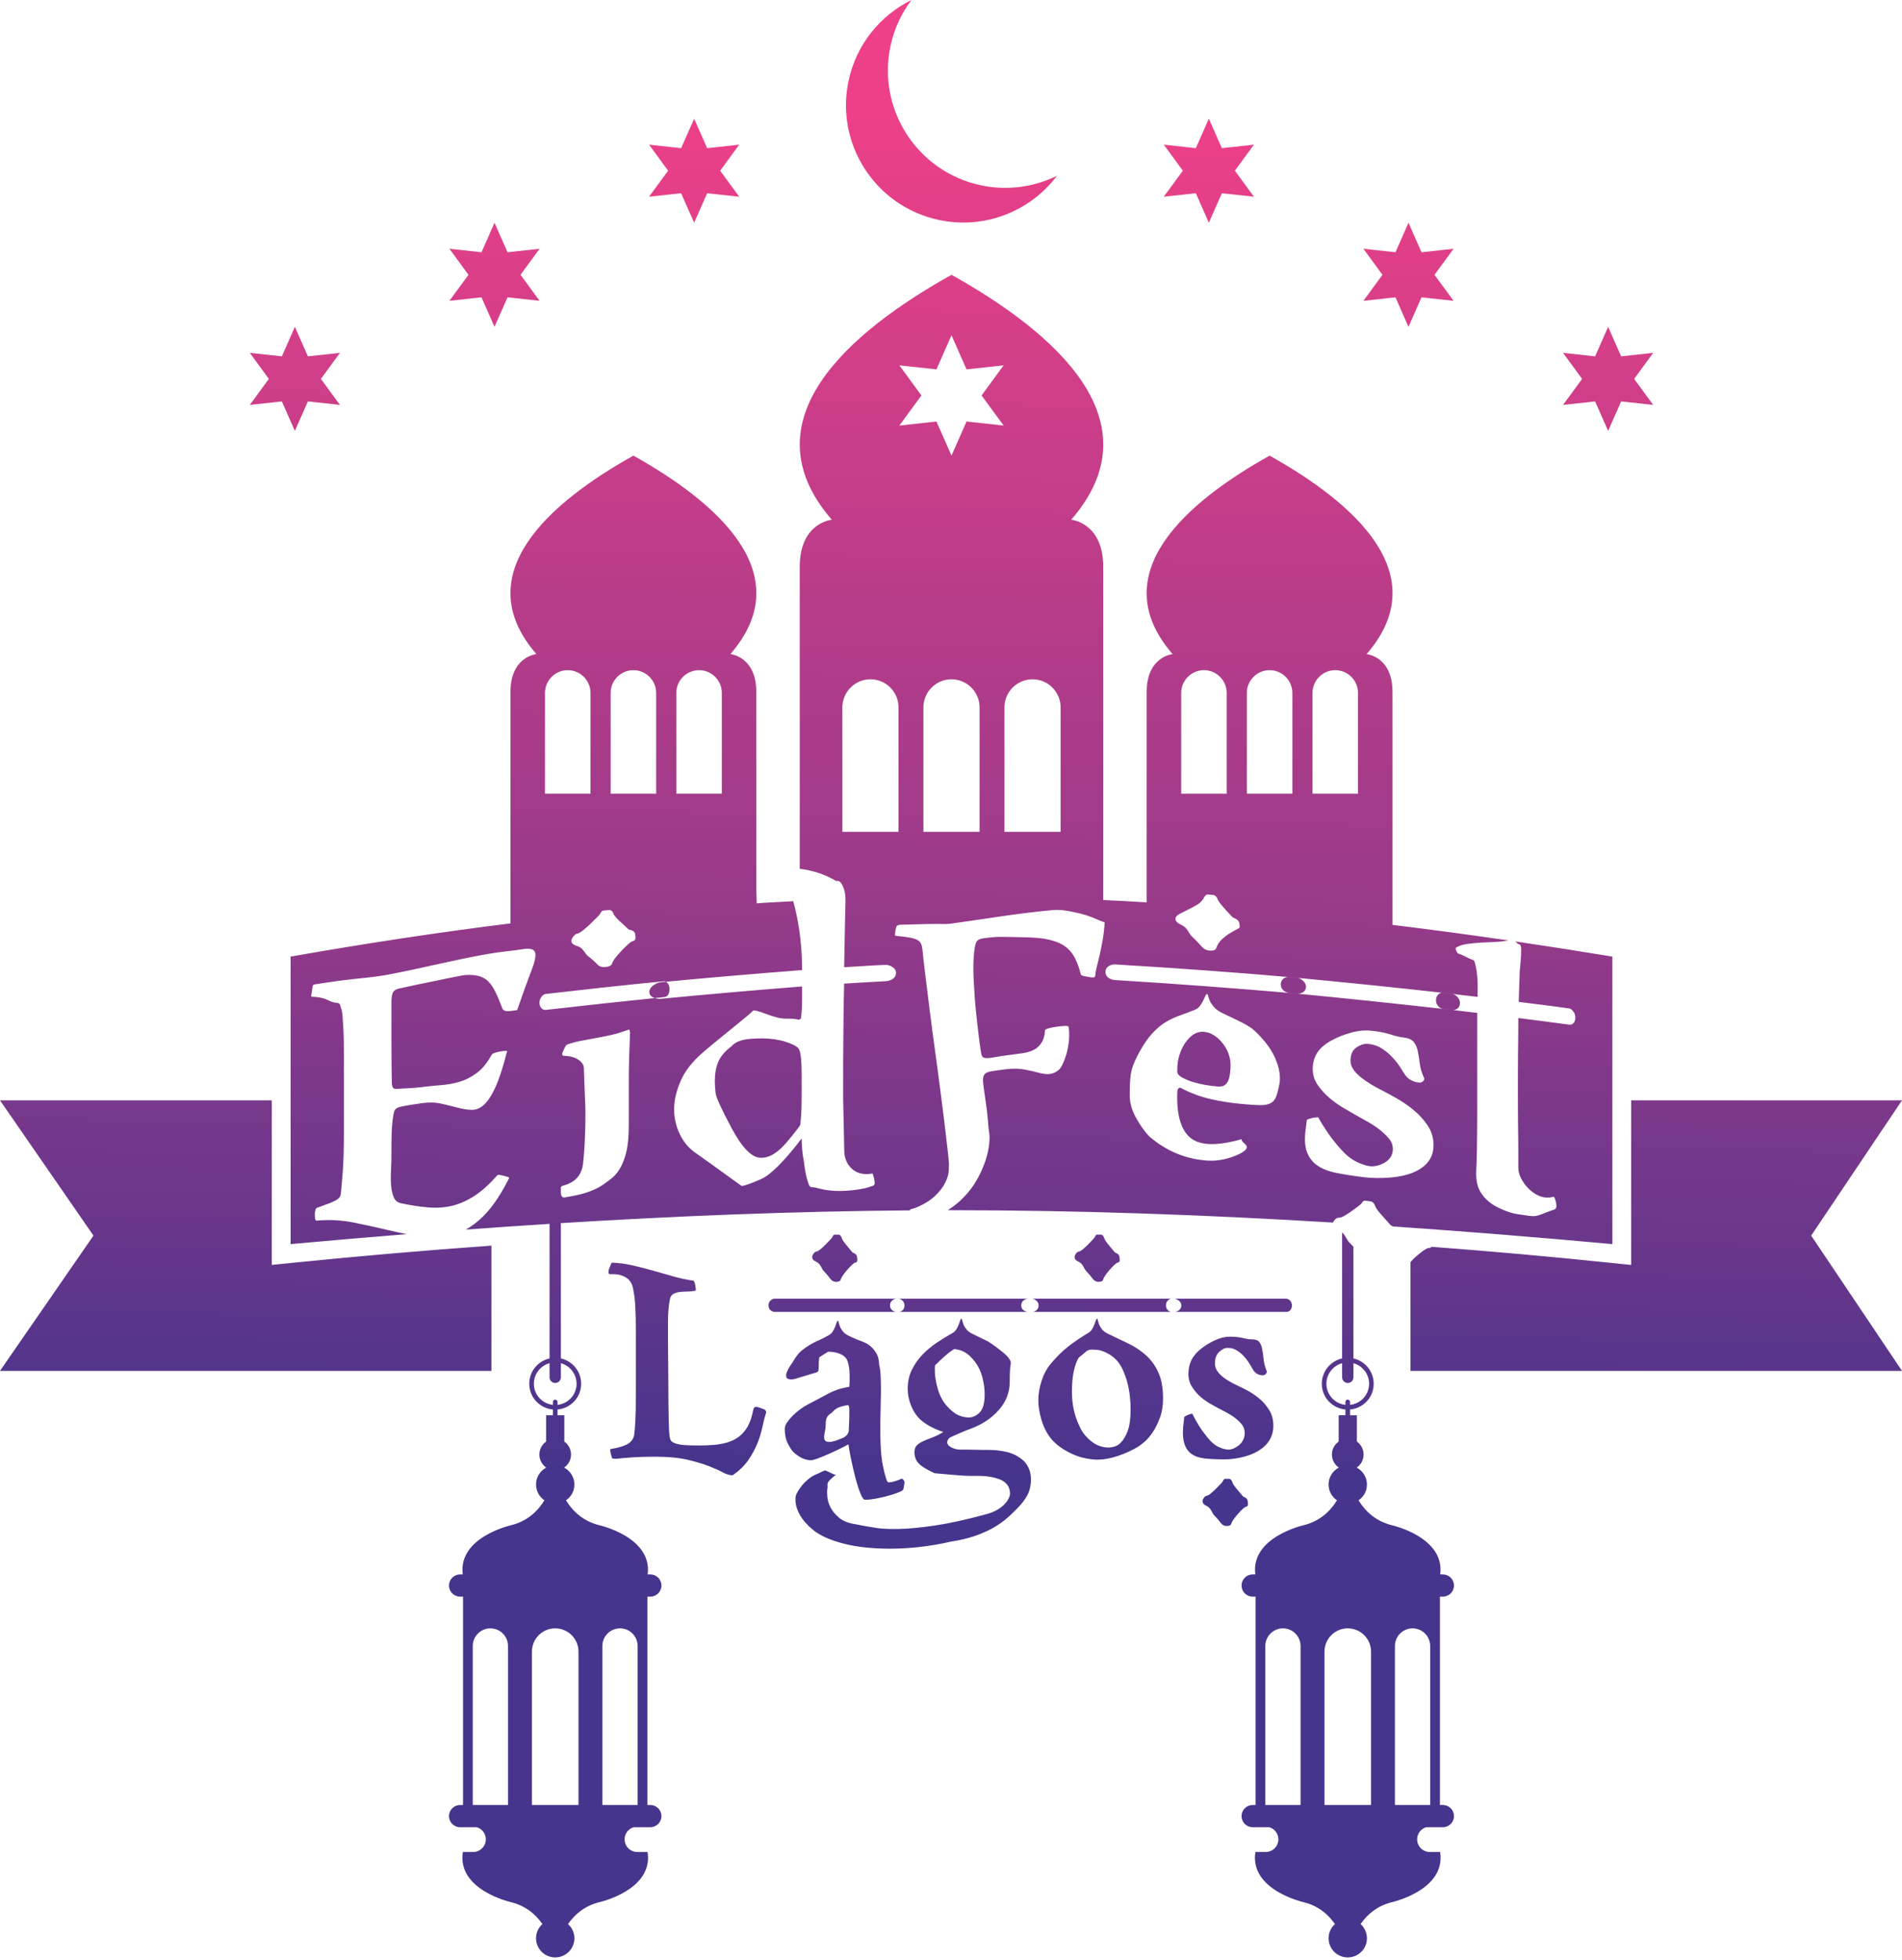 <svg width="428" height="441" viewBox="0 0 428 441" fill="none" xmlns="http://www.w3.org/2000/svg">
<path fill-rule="evenodd" clip-rule="evenodd" d="M303.281 311.175C302.579 311.175 302.009 310.604 302.009 309.901V306.729C299.976 307.287 298.478 309.152 298.478 311.358C298.478 313.828 300.358 315.843 302.756 316.106V315.444C302.756 315.156 302.992 314.924 303.279 314.924C303.562 314.924 303.801 315.156 303.801 315.444V316.106C306.198 315.843 308.085 313.828 308.085 311.358C308.085 309.154 306.586 307.29 304.555 306.73V309.901C304.555 310.604 303.985 311.175 303.281 311.175ZM131.385 240.221C131.382 240.123 131.355 239.94 131.262 239.68C131.169 239.42 130.958 239.145 130.645 238.829C130.343 238.524 129.877 238.243 129.289 237.998C128.675 237.743 127.872 237.594 126.854 237.558C126.486 237.545 126.395 237.225 126.669 236.617C126.981 235.924 127.193 235.514 127.286 235.345C127.377 235.175 127.565 235.049 127.81 234.965C128.705 234.659 129.658 234.398 130.738 234.194C131.815 233.99 132.926 233.783 134.098 233.573C135.268 233.363 136.411 233.12 137.55 232.872C138.66 232.63 139.738 232.287 140.755 231.921C140.877 231.878 141.008 231.864 141.126 231.811C141.254 231.753 141.372 231.697 141.495 231.681C141.679 231.658 141.791 231.953 141.773 232.532C141.73 233.864 141.649 235.496 141.587 237.438C141.526 239.379 141.495 241.352 141.495 243.375C141.495 246.658 141.495 249.952 141.495 253.226C141.495 255.669 141.309 257.661 140.94 259.183C140.569 260.714 140.078 261.947 139.523 262.888C138.968 263.828 138.344 264.563 137.673 265.101C137.02 265.622 136.404 266.083 135.823 266.482C135.078 266.993 134.223 267.468 133.296 267.844C132.343 268.229 131.415 268.531 130.491 268.755C129.597 268.971 128.824 269.123 128.18 269.235C127.561 269.343 127.225 269.408 127.162 269.415C126.701 269.477 126.453 269.364 126.392 269.115C126.269 268.975 126.207 268.684 126.207 268.264C126.207 267.923 126.207 267.573 126.207 267.222C126.207 266.952 126.434 266.845 126.854 266.732C128.318 266.335 129.372 265.642 130.029 264.82C130.697 263.981 131.056 263.005 131.2 261.877C131.241 261.554 131.309 260.904 131.385 259.934C131.462 258.962 131.54 257.841 131.601 256.56C131.662 255.279 131.693 253.916 131.724 252.475C131.754 251.034 131.752 249.682 131.693 248.411C131.568 245.688 131.473 242.954 131.385 240.221ZM121.398 225.634C121.398 225.104 121.556 224.654 121.861 224.272C122.171 223.884 122.509 223.676 122.817 223.642C131.693 222.636 140.565 221.629 149.448 220.788C149.755 220.76 150.034 220.978 150.28 221.298C150.526 221.618 150.649 222.02 150.649 222.49C150.649 223.652 150.248 224.271 149.448 224.353C140.57 225.262 131.692 226.221 122.817 227.236C122.509 227.271 122.167 227.158 121.861 226.875C121.551 226.588 121.398 226.175 121.398 225.634ZM136.964 204.77C137.487 204.711 137.858 205.03 138.104 205.69C138.104 205.8 138.285 206.045 138.628 206.441C138.962 206.826 139.368 207.212 139.8 207.593C140.231 207.973 140.625 208.342 140.971 208.674C141.333 209.022 141.526 209.185 141.587 209.175C142.111 209.285 142.46 209.435 142.697 209.656C142.923 209.865 143.006 210.356 143.006 211.097C143.006 211.467 142.753 211.687 142.266 211.808C142.074 211.856 141.742 212.109 141.311 212.498C140.879 212.889 140.427 213.34 139.954 213.83C139.472 214.331 139.022 214.845 138.567 215.402C138.129 215.936 137.852 216.411 137.735 216.804C137.605 217.242 137.086 217.505 136.224 217.594C135.454 217.674 134.84 217.462 134.375 216.954C133.916 216.451 133.179 215.783 132.155 214.992C132.04 214.902 131.775 214.577 131.385 214C131.005 213.437 130.523 213.043 129.875 212.859C129.014 212.614 128.58 212.238 128.58 211.717C128.58 211.437 128.7 211.113 128.981 210.756C129.284 210.372 129.593 210.104 129.998 210.036C130.242 209.995 130.639 209.776 131.169 209.345C131.686 208.926 132.248 208.463 132.772 207.953C133.295 207.443 133.785 206.967 134.221 206.532C134.678 206.076 134.937 205.794 134.991 205.69C135.246 205.195 135.484 204.915 135.731 204.889C136.131 204.846 136.533 204.819 136.964 204.77ZM168.866 233.743C166.801 233.92 165.383 234.484 164.643 235.396C163.195 236.467 162.197 237.623 161.653 238.869C161.119 240.095 160.852 241.562 160.852 243.245C160.852 244.085 160.914 245.007 161.037 245.988C161.16 246.969 162.382 249.628 164.674 253.917C166.974 258.218 169.114 260.395 171.054 260.505C172.997 260.615 174.989 259.444 177.034 257.011C179.088 254.569 180.095 253.235 180.116 252.976C180.218 251.762 180.333 250.393 180.363 248.881C180.393 247.36 180.393 245.847 180.393 244.326C180.393 242.804 180.393 241.391 180.363 240.101C180.333 238.79 180.23 237.809 180.116 237.137C180.045 236.719 179.929 236.368 179.777 236.066C179.622 235.758 179.23 235.429 178.606 235.126C176.025 233.868 172.811 233.419 168.99 233.743C168.929 233.748 168.895 233.741 168.866 233.743ZM257.143 235.426C258.074 233.91 259.033 232.722 259.948 231.842C260.852 230.971 261.769 230.272 262.691 229.758C263.586 229.261 264.54 228.812 265.558 228.467C266.573 228.123 267.65 227.702 268.856 227.216C269.312 227.033 269.688 226.764 269.997 226.364C270.304 225.965 270.535 225.555 270.736 225.153C270.935 224.754 271.104 224.411 271.229 224.102C271.35 223.801 271.476 223.653 271.599 223.662C271.721 223.672 271.817 223.831 271.877 224.112C271.939 224.402 272.047 224.779 272.246 225.214C272.447 225.651 272.77 226.105 273.202 226.615C273.632 227.126 274.338 227.606 275.267 228.047C276.217 228.496 277.202 228.962 278.195 229.438C279.205 229.923 280.197 230.434 281.124 231.01C282.076 231.604 283.222 232.69 284.545 234.284C285.872 235.883 286.826 237.549 287.411 239.29C287.996 241.032 288.167 242.611 287.874 244.035C287.582 245.454 287.319 246.459 287.042 247.039C286.765 247.619 286.329 248.035 285.747 248.301C285.19 248.554 284.421 248.681 283.436 248.661C282.48 248.641 281.216 248.558 279.705 248.421C277.026 248.178 274.525 247.798 272.246 247.259C269.995 246.727 267.746 245.878 265.558 244.706C265.373 244.747 265.216 244.845 265.095 244.986C264.97 245.134 264.924 245.478 264.91 245.998C264.771 251.054 265.808 254.424 268.023 256.129C270.215 257.817 274.126 257.872 279.705 256.229C279.151 256.29 279.314 256.69 280.199 257.461C281.07 258.221 280.351 259.08 278.072 260.014C275.76 260.962 273.511 261.315 271.321 261.116C269.566 260.956 267.93 260.645 266.452 260.155C264.972 259.665 263.708 259.122 262.63 258.512C261.551 257.901 260.662 257.313 259.948 256.77C259.215 256.213 258.685 255.788 258.376 255.449C257.515 254.506 256.578 253.201 255.632 251.514C254.698 249.847 254.215 248.151 254.215 246.458C254.215 244.766 254.261 243.516 254.339 242.715C254.415 241.905 254.528 241.143 254.739 240.442C254.958 239.712 255.253 238.964 255.632 238.189C256.022 237.393 256.503 236.471 257.143 235.426ZM248.759 218.696C248.759 218.175 248.973 217.75 249.406 217.444C249.866 217.12 250.363 216.971 250.917 217.004C264.571 217.821 278.231 218.79 291.911 220.007C292.412 220.051 292.87 220.346 293.268 220.728C293.67 221.116 293.884 221.539 293.884 222.009C293.884 222.54 293.666 222.948 293.268 223.221C292.865 223.498 292.405 223.614 291.911 223.571C278.227 222.374 264.571 221.354 250.917 220.518C250.363 220.485 249.858 220.322 249.406 219.987C248.965 219.661 248.759 219.216 248.759 218.696ZM272.925 201.356C273.417 201.392 273.788 201.756 274.064 202.456C274.064 202.567 274.227 202.832 274.588 203.288C274.935 203.723 275.329 204.189 275.761 204.669C276.192 205.149 276.587 205.576 276.932 205.941C277.265 206.295 277.486 206.492 277.548 206.492C278.041 206.692 278.412 206.912 278.627 207.162C278.842 207.412 278.966 207.903 278.966 208.644C278.966 208.745 278.719 208.915 278.257 209.144C277.794 209.374 277.246 209.677 276.654 210.046C276.045 210.427 275.477 210.872 274.897 211.417C274.338 211.942 273.927 212.594 273.665 213.37C273.527 213.775 273.048 213.946 272.154 213.88C271.415 213.826 270.811 213.488 270.335 212.909C269.857 212.327 269.106 211.562 268.116 210.606C267.998 210.493 267.712 210.117 267.346 209.495C266.974 208.866 266.489 208.398 265.835 208.104C264.979 207.718 264.51 207.283 264.51 206.771C264.51 206.341 264.789 205.994 265.373 205.681C265.928 205.384 266.603 205.034 267.346 204.669C268.112 204.293 268.832 203.909 269.534 203.479C270.218 203.059 270.628 202.513 270.952 201.926C271.215 201.449 271.506 201.25 271.692 201.266C272.092 201.299 272.494 201.324 272.925 201.356ZM276.901 239.44C276.901 238.649 276.716 237.828 276.408 236.987C276.099 236.146 275.656 235.395 275.082 234.685C274.516 233.984 273.887 233.392 273.171 232.942C272.439 232.481 271.661 232.228 270.859 232.162C270.09 232.099 269.375 232.275 268.671 232.703C267.99 233.116 267.36 233.735 266.79 234.535C266.22 235.336 265.758 236.272 265.403 237.368C265.05 238.463 264.91 239.701 264.91 241.062C264.91 241.583 265.254 242.027 265.99 242.434C266.701 242.827 267.529 243.169 268.425 243.445C269.348 243.729 270.243 243.938 271.075 244.085C271.937 244.237 272.494 244.324 272.74 244.346C273.171 244.384 273.603 244.428 274.064 244.466C274.434 244.496 274.772 244.467 275.082 244.396C275.418 244.318 275.689 244.115 275.976 243.805C276.274 243.486 276.501 242.984 276.654 242.293C276.809 241.593 276.901 240.672 276.901 239.52C276.901 239.49 276.901 239.47 276.901 239.44ZM322.581 257.682C322.581 260.565 320.974 262.64 317.802 263.899C316.383 264.461 314.659 264.82 312.655 264.97C310.652 265.12 308.741 265.098 306.922 264.88C304.581 264.599 302.514 264.272 300.665 263.899C298.847 263.532 297.363 262.931 296.227 262.087C295.115 261.26 294.331 260.109 293.915 258.632C293.499 257.155 293.614 255.218 293.977 252.766C294.045 252.301 294.025 251.994 294.161 251.915C294.335 251.813 294.654 251.734 295.055 251.614C295.456 251.494 295.98 251.424 296.628 251.385C297.305 252.625 298.024 253.76 298.754 254.828C299.473 255.882 300.364 257.025 301.436 258.262C302.644 259.658 303.838 260.69 305.073 261.316C306.303 261.94 307.355 262.291 308.217 262.397C308.741 262.461 309.296 262.427 309.881 262.287C310.466 262.148 311.047 261.906 311.577 261.606C312.125 261.296 312.562 260.883 312.902 260.365C313.239 259.853 313.427 259.253 313.427 258.563C313.427 257.651 313.118 256.829 312.471 256.089C311.824 255.349 311.082 254.648 310.19 253.977C309.327 253.327 308.365 252.726 307.385 252.186C306.423 251.656 305.569 251.177 304.888 250.784C304.306 250.448 303.498 249.976 302.422 249.352C301.342 248.725 300.297 247.987 299.278 247.139C298.264 246.295 297.361 245.32 296.565 244.195C295.79 243.099 295.394 241.873 295.394 240.552C295.394 239.18 295.736 237.97 296.381 236.927C297.03 235.878 298.104 234.949 299.556 234.145C300.939 233.378 302.424 232.797 304.025 232.352C305.628 231.906 307.17 231.771 308.618 231.921C310.251 232.091 311.64 232.358 312.81 232.732C313.982 233.108 314.936 233.34 315.676 233.423C316.816 233.55 317.618 233.864 318.05 234.364C318.481 234.864 318.821 235.535 319.005 236.357C319.19 237.176 319.344 238.119 319.467 239.21C319.59 240.291 319.929 241.452 320.516 242.684C320.516 242.964 320.382 243.18 320.114 243.364C319.858 243.54 319.59 243.621 319.282 243.584C318.02 243.432 316.978 242.912 316.262 241.954C315.931 241.51 315.561 240.877 315.09 240.14C314.607 239.385 314.017 238.643 313.334 237.909C312.631 237.153 311.851 236.49 310.96 235.916C310.095 235.36 309.077 235.004 307.939 234.885C307.075 234.795 306.185 235.05 305.258 235.666C304.335 236.28 303.901 237.278 303.901 238.659C303.901 239.34 304.117 240.011 304.549 240.641C304.98 241.272 305.563 241.867 306.244 242.413C306.949 242.978 307.697 243.488 308.525 243.985C309.331 244.469 310.16 244.925 310.96 245.327C311.792 245.745 312.867 246.335 314.166 247.069C315.486 247.816 316.783 248.686 317.988 249.672C319.217 250.677 320.31 251.838 321.225 253.186C322.128 254.52 322.581 256 322.581 257.601C322.581 257.631 322.581 257.661 322.581 257.682ZM288.213 221.489C288.213 220.969 288.39 220.537 288.767 220.237C289.159 219.927 289.6 219.8 290.093 219.847C302.298 221.001 314.51 222.219 326.741 223.631C327.241 223.689 327.667 223.982 328.005 224.372C328.344 224.762 328.529 225.193 328.529 225.674C328.529 226.215 328.344 226.624 328.005 226.905C327.666 227.185 327.235 227.291 326.741 227.236C314.506 225.851 302.299 224.565 290.093 223.401C289.6 223.355 289.161 223.169 288.767 222.811C288.391 222.469 288.213 222.02 288.213 221.489ZM65.395 279.929C74.098 279.137 82.802 278.388 91.507 277.691C90.163 277.426 88.796 277.125 87.4 276.793C84.876 276.193 82.283 275.616 79.572 275.072C76.859 274.526 74.054 274.391 71.157 274.651C70.972 274.561 70.88 274.24 70.849 273.67C70.819 273.12 70.849 272.689 70.972 272.399C70.972 272.128 71.074 271.874 71.341 271.768C72.465 271.322 73.405 271.022 74.085 270.757C74.791 270.482 75.312 270.225 75.688 270.006C76.083 269.777 76.336 269.545 76.489 269.275C76.643 269.005 76.713 268.683 76.736 268.304C76.773 267.692 76.921 266.25 77.106 263.979C77.29 261.717 77.383 258.652 77.383 254.819C77.383 248.81 77.383 242.804 77.383 236.787C77.383 234.745 77.353 233.092 77.291 231.861C77.229 230.63 77.167 229.639 77.106 228.918C77.044 228.198 76.983 227.705 76.921 227.406C76.861 227.126 76.797 226.926 76.736 226.836C76.674 226.516 76.58 226.235 76.489 226.014C76.396 225.785 76.12 225.65 75.596 225.624C75.103 225.6 74.453 225.377 73.623 224.963C72.788 224.546 71.68 224.333 70.233 224.272C70.046 224.265 70.005 224.126 70.047 223.891C70.157 223.285 70.264 222.674 70.325 222.049C70.356 221.731 70.478 221.548 70.787 221.5C71.803 221.338 72.855 221.187 73.901 221.028C75.349 220.808 77.168 220.549 79.387 220.308C81.574 220.07 84.406 219.861 87.771 219.216C95.076 217.819 102.284 215.963 109.593 214.681C113.078 214.07 115.728 213.904 117.391 213.609C119.056 213.314 120.038 213.482 120.351 214.15C120.654 214.802 120.454 216.118 119.703 218.065C118.945 220.031 117.822 223.091 116.374 227.275C114.956 227.506 114.063 227.572 113.755 227.476C113.448 227.382 113.177 227.226 113.076 226.965C112.5 225.483 111.985 224.228 111.474 223.18C110.968 222.147 110.403 221.309 109.747 220.698C109.079 220.078 108.264 219.7 107.312 219.517C106.386 219.34 105.206 219.265 103.829 219.517C101.229 219.995 99.11 220.488 97.418 220.818C95.721 221.149 94.336 221.443 93.318 221.659C92.271 221.882 91.47 222.049 90.946 222.18C90.421 222.31 90.016 222.374 89.775 222.43C88.937 222.623 88.449 223.052 88.295 223.642C88.141 224.232 88.079 224.813 88.079 225.414C88.079 228.487 88.079 231.571 88.079 234.645C88.079 237.878 88.128 240.872 88.171 243.605C88.188 244.635 88.508 245.072 89.189 245.017C90.85 244.882 92.525 244.868 94.213 244.687C95.854 244.509 97.418 244.29 98.96 244.185C100.5 244.081 101.98 243.834 103.367 243.424C104.753 243.014 106.047 242.35 107.282 241.442C108.512 240.539 109.627 239.161 110.641 237.318C110.767 237.089 111.258 236.873 112.09 236.687C112.952 236.494 113.631 236.426 114.124 236.467C113.231 239.961 112.379 242.64 111.535 244.516C110.685 246.404 109.808 247.74 108.946 248.541C108.052 249.371 107.128 249.752 106.141 249.722C105.186 249.693 104.109 249.534 102.997 249.232C101.859 248.924 100.626 248.63 99.298 248.33C97.976 248.031 96.492 247.995 94.86 248.23C93.165 248.475 91.962 248.665 91.284 248.792C90.576 248.924 90.082 249.031 89.775 249.131C89.189 249.321 88.869 249.619 88.726 250.013C88.623 250.301 88.45 251.124 88.295 252.506C88.142 253.877 88.079 256.179 88.079 259.413C88.079 260.755 88.063 262.078 87.987 263.348C87.91 264.64 87.925 265.792 88.018 266.833C88.109 267.863 88.326 268.734 88.634 269.445C88.942 270.156 89.499 270.58 90.236 270.737C92.457 271.21 94.491 271.523 96.37 271.677C98.25 271.833 100.069 271.708 101.765 271.298C103.46 270.888 105.129 270.142 106.819 269.044C108.487 267.961 110.18 266.402 111.967 264.389C112.151 264.309 112.525 264.346 113.138 264.51C113.726 264.667 114.155 264.78 114.402 264.86C114.525 264.95 114.586 265.02 114.556 265.08C114.525 265.14 114.449 265.319 114.309 265.591C112.323 269.464 110.239 272.348 108.114 274.261C107.033 275.235 105.936 276.038 104.819 276.668C111.103 276.205 117.388 275.773 123.672 275.373C123.667 275.421 123.664 275.469 123.664 275.517V305.655C121.053 306.238 119.095 308.573 119.095 311.358C119.095 314.402 121.443 316.88 124.413 317.148V318.444H122.889V324.363C121.976 325.01 121.374 326.069 121.374 327.274C121.374 328.496 121.991 329.574 122.926 330.219C121.563 330.941 120.623 332.357 120.623 334.013C120.623 335.498 121.369 336.805 122.513 337.584C120.906 340.189 118.537 342.296 115.045 343.175C115.045 343.175 103.031 345.834 104.136 354.249H103.545C102.163 354.249 101.037 355.372 101.037 356.755C101.037 358.136 102.163 359.259 103.545 359.259H104.195V406.13H103.545C102.163 406.13 101.037 407.253 101.037 408.637C101.037 410.022 102.163 411.142 103.545 411.142H107.315C108.48 411.506 109.325 412.579 109.325 413.854C109.325 415.433 108.046 416.712 106.466 416.712H104.152C102.799 425.311 115.045 428.013 115.045 428.013C118.225 428.811 120.468 430.637 122.054 432.922C121.178 433.708 120.623 434.842 120.623 436.115C120.623 438.499 122.551 440.429 124.936 440.429C127.319 440.429 129.253 438.499 129.253 436.115C129.253 434.842 128.691 433.71 127.821 432.922C129.412 430.637 131.651 428.811 134.825 428.013C134.825 428.013 147.075 425.311 145.723 416.712H143.411C141.829 416.712 140.551 415.433 140.551 413.854C140.551 412.579 141.395 411.506 142.555 411.142H146.33C147.712 411.142 148.838 410.022 148.838 408.637C148.838 407.253 147.712 406.13 146.33 406.13H145.677V359.259H146.33C147.712 359.259 148.838 358.136 148.838 356.755C148.838 355.372 147.712 354.249 146.33 354.249H145.738C146.844 345.834 134.825 343.175 134.825 343.175C131.333 342.296 128.969 340.188 127.362 337.582C128.506 336.805 129.253 335.498 129.253 334.013C129.253 332.357 128.312 330.941 126.945 330.219C127.884 329.574 128.496 328.496 128.496 327.274C128.496 326.069 127.9 325.01 126.986 324.363V318.444H125.457V317.148C128.432 316.88 130.775 314.402 130.775 311.358C130.775 308.575 128.822 306.24 126.211 305.656V275.517C126.211 275.414 126.198 275.313 126.175 275.216C152.37 273.588 178.567 272.546 204.76 272.341C204.779 272.263 204.804 272.189 204.836 272.118C205.237 271.999 205.652 271.921 206.069 271.748C207.993 270.951 209.437 270.033 210.477 269.025C211.502 268.031 212.253 267.036 212.727 266.061C213.207 265.074 213.467 264.189 213.498 263.387C213.528 262.588 213.553 261.994 213.528 261.636C213.431 260.282 213.188 258.292 212.881 255.669C212.572 253.027 212.217 250.11 211.803 246.909C211.386 243.693 210.954 240.358 210.477 236.907C209.998 233.442 209.567 230.18 209.183 227.136C208.798 224.085 208.473 221.429 208.196 219.176C207.919 216.925 207.735 215.391 207.672 214.562C207.613 213.78 207.516 213.16 207.395 212.698C207.271 212.229 206.996 211.865 206.593 211.598C206.195 211.335 205.576 211.123 204.806 210.977C204.005 210.824 202.895 210.687 201.446 210.546C201.385 210.336 201.385 210.036 201.446 209.645C201.508 209.245 201.614 208.868 201.724 208.494C201.798 208.237 202.155 208.086 202.772 208.063C202.956 208.057 203.48 208.043 204.281 208.034C205.113 208.023 206.039 207.997 207.117 207.953C208.257 207.907 209.429 207.902 210.662 207.893C211.894 207.883 212.983 207.962 213.93 207.834C221.619 206.781 229.26 205.451 236.954 204.77C238.643 204.621 240.101 204.936 241.3 205.16C242.504 205.386 243.521 205.646 244.352 205.911C245.216 206.186 245.954 206.464 246.571 206.742C247.217 207.034 247.865 207.302 248.574 207.543C248.513 208.824 248.359 210.126 248.143 211.417C247.927 212.709 247.68 213.89 247.434 214.971C247.187 216.052 246.958 216.971 246.756 217.754C246.558 218.522 246.478 219.066 246.478 219.376C246.478 219.576 246.422 219.742 246.293 219.847C246.174 219.943 245.86 219.952 245.369 219.878C244.352 219.723 243.736 219.603 243.55 219.517C243.367 219.434 243.222 219.322 243.18 219.156C242.667 217.109 241.989 215.493 241.115 214.351C240.234 213.201 239.098 212.443 237.787 211.958C236.664 211.542 235.351 211.213 233.841 211.067C232.332 210.923 230.172 210.857 227.43 210.827C226.659 210.819 225.888 210.802 225.148 210.797C224.534 210.793 223.977 210.82 223.485 210.876C223.023 210.93 222.59 210.983 222.19 211.007C221.759 211.032 221.296 211.108 220.803 211.217C220.309 211.327 219.94 211.558 219.724 211.928C219.509 212.299 219.326 213.08 219.2 214.271C219.019 215.982 218.985 218.095 219.108 220.608C219.231 223.12 219.401 225.576 219.662 227.957C219.924 230.34 220.141 232.414 220.371 234.174C220.602 235.939 220.771 236.879 220.803 237.037C220.894 237.502 221.02 237.807 221.266 237.928C221.543 238.066 221.882 238.109 222.375 238.079C222.837 238.05 223.452 237.951 224.193 237.819C224.962 237.682 225.826 237.549 226.845 237.417C227.982 237.271 229.064 237.124 230.05 236.987C231.066 236.845 231.932 236.588 232.669 236.206C233.38 235.838 233.951 235.296 234.395 234.585C234.845 233.865 235.104 232.922 235.167 231.732C235.228 231.641 235.504 231.506 235.999 231.37C236.521 231.227 237.077 231.113 237.694 231.03C238.34 230.943 238.926 230.884 239.45 230.85C239.973 230.816 240.314 230.85 240.437 230.97C240.561 231.591 240.622 232.362 240.591 233.263C240.561 234.173 240.438 235.096 240.252 236.026C240.069 236.947 239.787 237.838 239.45 238.68C239.11 239.53 238.757 240.312 238.186 240.781C237.36 241.462 236.523 241.683 235.814 241.683C235.135 241.683 234.365 241.558 233.563 241.332C232.733 241.098 231.743 240.879 230.636 240.662C229.494 240.439 228.043 240.384 226.289 240.591C224.838 240.763 223.73 240.95 222.991 241.062C222.221 241.179 221.74 241.432 221.481 241.823C221.216 242.222 221.142 242.834 221.234 243.686C221.326 244.546 221.509 245.829 221.758 247.53C222.001 249.191 222.19 250.633 222.282 251.845C222.375 253.065 222.453 254.06 222.59 254.838C222.699 255.451 222.712 256.32 222.59 257.431C222.467 258.551 222.201 259.798 221.758 261.145C221.309 262.511 220.69 263.916 219.878 265.371C219.057 266.839 218.026 268.202 216.796 269.466C215.785 270.504 214.611 271.46 213.271 272.305L214.082 272.304C242.698 272.302 271.33 273.339 299.965 275.085C300.027 274.891 300.16 274.685 300.357 274.461C300.632 274.149 300.974 273.97 301.343 273.981C301.591 273.988 301.991 273.88 302.514 273.57C303.038 273.259 303.589 272.91 304.117 272.538C304.666 272.151 305.16 271.78 305.597 271.447C306.054 271.101 306.314 270.881 306.368 270.786C306.622 270.341 306.892 270.122 307.138 270.156C307.539 270.212 307.941 270.255 308.371 270.306C308.864 270.364 309.265 270.766 309.511 271.488C309.511 271.598 309.696 271.879 310.035 272.349C310.374 272.819 310.807 273.29 311.238 273.771C311.668 274.251 312.079 274.694 312.439 275.123C312.787 275.535 312.995 275.743 313.056 275.753C313.197 275.819 313.328 275.887 313.449 275.958C329.91 277.084 346.371 278.429 362.829 279.929V279.424V278.919V278.918V278.414V277.909V277.907V277.405V276.899V276.897V276.395V275.89V275.886V275.385V274.88V274.875V274.375V273.869V273.865V273.364V272.859V272.854V272.354V271.849V271.843V271.344V270.839V270.833V270.334V269.828V269.822V269.323V268.818V268.811V268.313V267.808V267.8V267.302V266.797V266.789V266.292V265.787V265.779V265.281V264.776V264.768V264.271V263.765V263.757V263.26V262.755V262.746V262.25V261.744V261.736V261.239V260.734V260.725V260.229V259.723V259.714V259.218V258.712V258.704V258.207V257.702V257.693V257.196V256.691V256.682V256.186V255.68V255.671V255.175V254.67V254.66V254.164V253.66V253.65V253.154V252.649V252.639V252.143V251.638V251.628V251.133V250.627V250.618V250.122V249.617V249.607V249.112V248.606V248.596V248.101V247.596V247.585V247.091V246.587V246.575V246.082V245.576V245.564V245.072V244.566V244.553V244.061V243.556V243.542V243.051V242.546V242.532V242.041V241.536V241.521V241.031V240.525V240.51V240.02V239.515V239.499V239.01V238.504V238.489V237.999V237.493V237.478V236.988V236.483V236.467V235.977V235.472V235.456V234.966V234.461V234.445V233.955V233.45V233.435V232.944V232.439V232.424V231.933V231.428V231.413V230.922V230.416V230.403V229.911V229.405V229.392V228.9V228.394V228.381V227.888V227.383V227.371V226.877V226.372V226.36V225.866V225.36V225.349V224.855V224.349V224.338V223.843V223.337V223.327V222.832V222.326V222.317V221.82V221.315V221.306V220.809V220.304V220.295V219.798V219.292V219.285V218.787V218.281V218.274V217.775V217.27V217.263V216.764V216.258V216.252V215.753V215.247V215.242C355.451 214.024 348.183 212.887 341.01 211.83C341.11 211.942 341.219 212.054 341.352 212.178C341.518 212.335 341.598 212.428 341.66 212.428C341.69 212.428 341.721 212.435 341.752 212.438C342.121 212.484 342.307 212.849 342.307 213.549C342.307 213.93 342.306 214.421 342.276 215.032C342.246 215.651 342.183 216.273 342.121 216.914C342.061 217.554 341.999 218.136 341.968 218.676C341.938 219.206 341.944 219.588 341.937 219.807C341.883 221.679 341.814 223.552 341.752 225.434C345.543 225.925 349.343 226.356 353.156 226.915C353.509 226.967 353.782 227.25 354.081 227.656C354.367 228.041 354.482 228.477 354.482 228.958C354.482 229.498 354.368 229.929 354.081 230.209C353.783 230.5 353.498 230.606 353.156 230.559C349.306 230.036 345.482 229.548 341.66 229.058C341.66 229.409 341.66 229.758 341.66 230.099C341.66 232.091 341.628 234.334 341.598 236.837C341.567 239.328 341.567 241.983 341.567 244.786C341.567 247.53 341.567 250.134 341.598 252.575C341.628 255.029 341.66 257.171 341.66 259.003C341.66 260.235 341.66 261.476 341.66 262.717C341.66 263.518 341.872 264.342 342.307 265.19C342.734 266.023 343.302 266.774 343.971 267.443C344.626 268.095 345.361 268.629 346.191 269.015C346.994 269.388 347.823 269.527 348.626 269.445C349.087 269.398 349.363 269.351 349.488 269.285C349.61 269.221 349.737 269.346 349.859 269.626C349.983 269.915 350.074 270.207 350.136 270.527C350.196 270.827 350.228 271.107 350.228 271.377C350.228 271.858 350.03 272.077 349.674 272.188C348.39 272.588 347.516 272.989 346.93 273.209C346.376 273.419 345.914 273.558 345.513 273.61C345.144 273.658 344.679 273.652 344.095 273.57C343.199 273.443 342.336 273.309 341.474 273.189C340.333 273.03 339.011 272.592 337.498 271.898C335.961 271.191 334.675 270.26 333.707 269.025C333.011 268.138 332.611 267.239 332.413 266.361C332.211 265.468 332.132 264.449 332.197 263.279C332.254 262.257 332.321 260.565 332.352 258.192C332.382 255.8 332.413 253.116 332.413 250.112C332.413 246.419 332.413 242.715 332.413 239.02C332.413 235.325 332.413 231.611 332.413 227.907C329.823 227.606 327.235 227.291 324.645 226.986C324.277 226.942 323.934 226.747 323.629 226.395C323.319 226.037 323.135 225.584 323.135 225.043C323.135 224.513 323.32 224.092 323.629 223.782C323.936 223.471 324.277 223.339 324.645 223.382C327.265 223.689 329.885 224.002 332.505 224.303C332.505 223.232 332.505 222.16 332.505 221.079C332.505 220.928 332.474 220.568 332.443 220.027C332.413 219.488 332.352 218.936 332.259 218.355C332.167 217.775 332.042 217.244 331.919 216.754C331.795 216.253 331.637 216.019 331.458 215.972C330.956 215.839 330.375 215.558 329.7 215.212C329.05 214.879 328.499 214.651 328.067 214.541C327.944 214.421 327.791 214.19 327.666 213.85C327.545 213.52 327.536 213.287 327.666 213.21C328.367 212.797 329.178 212.546 330.101 212.409C330.996 212.276 332.013 212.162 333.091 212.108C334.2 212.052 335.341 211.987 336.512 211.938C337.522 211.896 338.49 211.783 339.433 211.599C330.604 210.311 321.92 209.146 313.352 208.105V155.723C313.352 147.692 307.517 147.175 307.517 147.175C323.169 129.138 304.427 112.987 285.692 102.522C266.953 112.987 248.216 129.138 263.865 147.175C263.865 147.175 258.028 147.692 258.028 155.723V203.033C254.759 202.838 251.5 202.663 248.25 202.509V127.492C248.25 117.582 241.05 116.94 241.05 116.94C260.368 94.679 237.237 74.751 214.114 61.832C190.985 74.751 167.858 94.679 187.177 116.94C187.177 116.94 179.966 117.582 179.966 127.492V195.491C182.953 195.84 185.708 196.766 188.222 198.261C188.686 198.032 189.147 198.363 189.61 199.283C190.07 200.195 190.288 201.377 190.257 202.837C190.227 204.309 190.194 205.561 190.164 206.601C190.134 207.642 190.102 209.215 190.072 211.297C190.042 213.389 190.01 215.502 189.949 217.635C193.062 217.465 196.173 217.211 199.288 217.104C199.905 217.082 200.455 217.331 200.922 217.665C201.409 218.013 201.631 218.405 201.631 218.886C201.631 219.447 201.407 219.897 200.922 220.237C200.452 220.567 199.903 220.747 199.288 220.778C196.175 220.937 193.062 221.129 189.949 221.319C189.857 224.763 189.825 228.027 189.794 231.1C189.764 234.183 189.733 236.667 189.733 238.539C189.733 241.463 189.733 244.386 189.733 247.299C189.733 247.97 189.764 248.972 189.794 250.262C189.825 251.574 189.857 252.917 189.887 254.288C189.918 255.669 189.949 257.222 189.98 258.943C190.009 260.654 190.613 262.033 191.768 263.048C192.924 264.065 194.48 264.389 196.36 264.049C196.668 264.92 196.822 265.65 196.822 266.272C196.822 266.542 196.695 266.703 196.391 266.812C196.11 266.912 195.744 267.036 195.312 267.172C194.512 267.426 193.31 267.653 191.768 267.813C190.228 267.972 188.901 268.004 187.76 267.943C186.621 267.884 185.569 267.732 184.586 267.473C183.629 267.222 182.983 267.099 182.675 267.122C182.336 267.148 182.09 266.841 181.873 266.172C181.659 265.511 181.44 264.76 181.288 263.949C181.133 263.119 181.009 262.316 180.918 261.546C180.825 260.766 180.705 260.29 180.672 260.074C180.582 259.508 180.548 258.892 180.486 258.242C180.425 257.591 180.393 256.9 180.393 256.17C176.449 261.326 173.364 264.397 171.208 265.33C169.02 266.278 167.602 266.792 166.894 266.862C161.499 262.948 158.018 260.451 156.506 259.404C154.999 258.36 153.809 256.957 152.961 255.168C152.115 253.383 151.697 251.545 151.697 249.642C151.697 249.612 151.697 249.582 151.697 249.562C151.697 247.55 152.201 245.441 153.177 243.184C154.141 240.956 155.84 238.821 158.201 236.777C159.413 235.728 161.535 233.969 164.551 231.541C167.575 229.105 169.174 227.765 169.359 227.486C169.543 227.206 170.557 227.44 172.411 228.147C174.285 228.86 175.74 229.208 176.756 229.198C177.803 229.188 178.645 229.202 179.253 229.348C179.971 229.522 180.268 229.347 180.301 228.718C180.329 228.194 180.425 227.466 180.456 226.516C180.486 225.575 180.486 224.692 180.486 223.852C180.486 223.221 180.486 222.6 180.486 221.959C169.945 222.791 159.403 223.707 148.862 224.723C148.185 224.788 147.539 224.698 146.982 224.432C146.429 224.168 146.118 223.752 146.118 223.18C146.118 222.641 146.429 222.162 146.982 221.739C147.539 221.312 148.184 221.052 148.862 220.989C159.402 219.992 169.945 219.087 180.486 218.276C180.486 213.36 179.962 208.683 178.884 204.259C178.756 203.736 178.629 203.244 178.502 202.781C176.198 202.895 173.894 203.018 171.589 203.152L170.283 203.269L170.192 200.152V155.723C170.192 147.692 164.357 147.175 164.357 147.175C180.008 129.138 161.267 112.987 142.532 102.522C123.793 112.987 105.057 129.138 120.705 147.175C120.705 147.175 114.868 147.692 114.868 155.723V207.771C98.782 209.766 82.354 212.254 65.395 215.242V215.247V215.753V216.252V216.258V216.764V217.263V217.27V217.775V218.274V218.281V218.787V219.285V219.292V219.798V220.295V220.304V220.809V221.306V221.315V221.82V222.317V222.326V222.832V223.327V223.337V223.843V224.338V224.349V224.855V225.349V225.36V225.866V226.36V226.372V226.877V227.371V227.383V227.888V228.381V228.394V228.9V229.392V229.405V229.911V230.403V230.416V230.922V231.413V231.428V231.933V232.424V232.439V232.944V233.435V233.45V233.955V234.445V234.461V234.966V235.456V235.472V235.977V236.467V236.483V236.988V237.478V237.493V237.999V238.489V238.504V239.01V239.499V239.515V240.02V240.51V240.525V241.031V241.521V241.536V242.041V242.532V242.546V243.051V243.542V243.556V244.061V244.553V244.566V245.072V245.564V245.576V246.082V246.575V246.587V247.091V247.585V247.596V248.101V248.596V248.606V249.112V249.607V249.617V250.122V250.618V250.627V251.133V251.628V251.638V252.143V252.639V252.649V253.154V253.65V253.66V254.164V254.66V254.67V255.175V255.671V255.68V256.186V256.682V256.691V257.196V257.693V257.702V258.207V258.704V258.712V259.218V259.714V259.723V260.229V260.725V260.734V261.239V261.736V261.744V262.25V262.746V262.755V263.26V263.757V263.765V264.271V264.768V264.776V265.281V265.779V265.787V266.292V266.789V266.797V267.302V267.8V267.808V268.313V268.811V268.818V269.323V269.822V269.828V270.334V270.833V270.839V271.344V271.843V271.849V272.354V272.854V272.859V273.364V273.865V273.869V274.375V274.875V274.88V275.385V275.886V275.89V276.395V276.897V276.899V277.405V277.907V277.909V278.414V278.918V278.919V279.424V279.929ZM302.009 277.285V305.655C299.397 306.238 297.439 308.573 297.439 311.358C297.439 314.402 299.787 316.88 302.756 317.148V318.444H301.233V324.363C300.319 325.01 299.718 326.069 299.718 327.274C299.718 328.496 300.335 329.574 301.269 330.219C299.907 330.941 298.967 332.357 298.967 334.013C298.967 335.498 299.713 336.805 300.857 337.584C299.25 340.189 296.881 342.296 293.39 343.175C293.39 343.175 281.375 345.834 282.481 354.249H281.889C280.506 354.249 279.381 355.372 279.381 356.755C279.381 358.136 280.506 359.259 281.889 359.259H282.539V406.13H281.889C280.506 406.13 279.381 407.253 279.381 408.637C279.381 410.022 280.506 411.142 281.889 411.142H285.659C286.823 411.506 287.669 412.579 287.669 413.854C287.669 415.433 286.39 416.712 284.809 416.712H282.496C281.144 425.311 293.39 428.013 293.39 428.013C296.568 428.811 298.812 430.637 300.398 432.922C299.522 433.708 298.967 434.842 298.967 436.115C298.967 438.499 300.895 440.429 303.279 440.429C305.663 440.429 307.597 438.499 307.597 436.115C307.597 434.842 307.037 433.71 306.165 432.922C307.756 430.637 309.995 428.811 313.169 428.013C313.169 428.013 325.42 425.311 324.067 416.712H321.755C320.173 416.712 318.895 415.433 318.895 413.854C318.895 412.579 319.739 411.506 320.899 411.142H324.673C326.056 411.142 327.182 410.022 327.182 408.637C327.182 407.253 326.056 406.13 324.673 406.13H324.022V359.259H324.673C326.056 359.259 327.182 358.136 327.182 356.755C327.182 355.372 326.056 354.249 324.673 354.249H324.082C325.188 345.834 313.169 343.175 313.169 343.175C309.677 342.296 307.313 340.188 305.706 337.582C306.85 336.805 307.597 335.498 307.597 334.013C307.597 332.357 306.656 330.941 305.289 330.219C306.228 329.574 306.84 328.496 306.84 327.274C306.84 326.069 306.245 325.01 305.33 324.363V318.444H303.801V317.148C306.777 316.88 309.119 314.402 309.119 311.358C309.119 308.575 307.166 306.24 304.555 305.656V280.516C304.244 280.179 303.893 279.813 303.501 279.417C303.38 279.295 303.131 278.917 302.761 278.255C302.553 277.885 302.301 277.558 302.009 277.285ZM303.279 366.389C300.389 366.389 298.04 368.736 298.04 371.628V406.13H308.524V371.628C308.524 368.736 306.17 366.389 303.279 366.389ZM317.866 366.389C315.675 366.389 313.895 368.168 313.895 370.358V406.13H321.829V370.358C321.829 368.168 320.058 366.389 317.866 366.389ZM288.693 366.389C286.505 366.389 284.73 368.168 284.73 370.358V406.13H292.663V370.358C292.663 368.168 290.884 366.389 288.693 366.389ZM220.883 88.98L225.844 95.749L217.495 94.843L214.114 102.522L210.726 94.843L202.384 95.749L207.338 88.98L202.384 82.207L210.726 83.114L214.114 75.438L217.495 83.114L225.844 82.207L220.883 88.98ZM202.194 187.172H189.553V159.164C189.553 155.688 192.397 152.844 195.874 152.844C199.35 152.844 202.194 155.688 202.194 159.164V187.172ZM220.43 187.172H207.79V159.164C207.79 155.688 210.633 152.844 214.109 152.844C217.586 152.844 220.43 155.688 220.43 159.164V187.172ZM238.665 187.172H226.026V159.164C226.026 155.688 228.869 152.844 232.345 152.844C235.822 152.844 238.665 155.688 238.665 159.164V187.172ZM162.426 178.599H152.188V155.907C152.188 153.091 154.491 150.789 157.307 150.789H157.308C160.123 150.789 162.426 153.091 162.426 155.907V178.599ZM147.652 178.599H137.413V155.907C137.413 153.091 139.717 150.789 142.532 150.789H142.533C145.349 150.789 147.652 153.091 147.652 155.907V178.599ZM132.877 178.599H122.639V155.907C122.639 153.091 124.942 150.789 127.757 150.789H127.758C130.574 150.789 132.877 153.091 132.877 155.907V178.599ZM305.587 178.599H295.348V155.907C295.348 153.091 297.651 150.789 300.467 150.789H300.468C303.283 150.789 305.587 153.091 305.587 155.907V178.599ZM290.812 178.599H280.574V155.907C280.574 153.091 282.877 150.789 285.692 150.789H285.693C288.509 150.789 290.812 153.091 290.812 155.907V178.599ZM276.037 178.599H265.799V155.907C265.799 153.091 268.102 150.789 270.917 150.789H270.918C273.734 150.789 276.037 153.091 276.037 155.907V178.599ZM110.578 308.453H0L21.032 278.019L0 247.585H61.161V279.929V284.614L65.823 284.141C80.729 282.629 95.649 281.342 110.578 280.277V308.453ZM367.063 247.585H428L407.564 278.019L428 308.453H317.387V284.039C317.531 283.829 317.725 283.607 317.955 283.369C318.356 282.956 318.799 282.575 319.252 282.21C319.69 281.856 320.106 281.523 320.517 281.256C320.94 280.982 321.234 280.819 321.41 280.818C321.787 280.813 322.011 280.731 322.093 280.535C335.534 281.544 348.968 282.743 362.391 284.141L367.063 284.626V279.929V247.585ZM66.356 73.54L69.282 80.183L76.495 79.398L72.211 85.254L76.495 91.11L69.282 90.322L66.356 96.965L63.426 90.322L56.213 91.11L60.5 85.254L56.213 79.398L63.426 80.183L66.356 73.54ZM111.276 50.12L114.208 56.758L121.42 55.976L117.13 61.832L121.42 67.685L114.208 66.903L111.276 73.54L108.352 66.903L101.136 67.685L105.421 61.832L101.136 55.976L108.352 56.758L111.276 50.12ZM156.201 26.7L159.127 33.339L166.34 32.552L162.056 38.408L166.34 44.263L159.127 43.48L156.201 50.12L153.269 43.48L146.056 44.263L150.345 38.408L146.056 32.552L153.269 33.339L156.201 26.7ZM361.872 73.54L358.943 80.183L351.727 79.398L356.016 85.254L351.727 91.11L358.943 90.322L361.872 96.965L364.798 90.322L372.013 91.11L367.727 85.254L372.013 79.398L364.798 80.183L361.872 73.54ZM316.946 50.12L314.022 56.758L306.808 55.976L311.091 61.832L306.808 67.685L314.022 66.903L316.946 73.54L319.878 66.903L327.091 67.685L322.801 61.832L327.091 55.976L319.878 56.758L316.946 50.12ZM272.023 26.7L269.096 33.339L261.884 32.552L266.17 38.408L261.884 44.263L269.096 43.48L272.023 50.12L274.952 43.48L282.168 44.263L277.881 38.408L282.168 32.552L274.952 33.339L272.023 26.7ZM220.606 41.668C206.358 38.582 197.311 24.526 200.398 10.279C201.233 6.425 202.876 2.958 205.102 0C198.139 3.438 192.744 9.9 190.97 18.083C187.88 32.33 196.929 46.385 211.177 49.471C221.571 51.723 231.853 47.515 237.859 39.544C232.696 42.091 226.672 42.982 220.606 41.668ZM124.938 311.175C124.234 311.175 123.664 310.604 123.664 309.901V306.729C121.632 307.287 120.134 309.152 120.134 311.358C120.134 313.828 122.014 315.843 124.413 316.106V315.444C124.413 315.156 124.648 314.924 124.936 314.924C125.218 314.924 125.457 315.156 125.457 315.444V316.106C127.854 315.843 129.742 313.828 129.742 311.358C129.742 309.154 128.242 307.29 126.211 306.73V309.901C126.211 310.604 125.64 311.175 124.938 311.175ZM124.936 366.389C122.045 366.389 119.696 368.736 119.696 371.628V406.13H130.18V371.628C130.18 368.736 127.825 366.389 124.936 366.389ZM139.522 366.389C137.331 366.389 135.551 368.168 135.551 370.358V406.13H143.485V370.358C143.485 368.168 141.714 366.389 139.522 366.389ZM110.349 366.389C108.161 366.389 106.386 368.168 106.386 370.358V406.13H114.319V370.358C114.319 368.168 112.54 366.389 110.349 366.389ZM170.22 316.554C170.353 316.554 170.641 316.631 171.083 316.785C171.526 316.94 171.857 317.062 172.079 317.151C172.166 317.238 172.255 317.36 172.344 317.515C172.432 317.67 172.432 317.835 172.344 318.013C172.079 318.809 171.824 319.804 171.581 320.998C171.337 322.193 170.962 323.432 170.453 324.714C169.944 325.996 169.248 327.279 168.363 328.562C167.478 329.845 166.306 330.972 164.846 331.946C164.183 331.946 163.442 331.725 162.623 331.283C161.806 330.84 160.743 330.365 159.439 329.856C158.134 329.347 156.519 328.872 154.596 328.429C152.671 327.987 150.261 327.766 147.363 327.766C145.384 327.766 143.625 327.822 142.077 327.932C140.541 328.042 139.434 328.142 138.771 328.23C138.195 328.23 137.864 328.208 137.776 328.164C137.687 327.944 137.576 327.589 137.443 327.103C137.311 326.616 137.289 326.262 137.378 326.04C138.881 325.82 140.087 325.488 140.993 325.046C141.9 324.603 142.464 323.918 142.686 322.989C142.73 322.68 142.775 322.303 142.818 321.861C142.862 321.418 142.906 320.832 142.951 320.102C142.995 319.373 143.028 318.466 143.051 317.382C143.073 316.298 143.084 314.961 143.084 313.369V300.098C143.084 298.682 143.073 297.478 143.051 296.483C143.028 295.488 142.995 294.613 142.951 293.861C142.906 293.109 142.852 292.468 142.785 291.938C142.719 291.406 142.642 290.898 142.553 290.411C142.508 290.102 142.42 289.725 142.288 289.283C142.155 288.841 141.911 288.421 141.558 288.023C141.204 287.624 140.684 287.292 139.998 287.027C139.312 286.762 138.394 286.651 137.244 286.695C136.935 286.695 136.846 286.364 136.979 285.7L137.51 284.374C137.555 284.196 137.643 284.108 137.776 284.108C139.191 284.152 140.695 284.351 142.276 284.705C143.869 285.059 145.461 285.468 147.065 285.932C148.657 286.397 150.227 286.84 151.742 287.26C153.268 287.68 154.694 287.978 156.022 288.156C156.198 288.243 156.342 288.587 156.453 289.184C156.563 289.781 156.596 290.19 156.553 290.411C155.844 290.544 155.16 290.61 154.495 290.61C153.832 290.61 153.235 290.655 152.704 290.743C152.174 290.831 151.731 290.997 151.377 291.24C151.023 291.484 150.802 291.915 150.714 292.535C150.625 292.977 150.559 293.386 150.514 293.762C150.47 294.137 150.426 294.624 150.381 295.221C150.338 295.818 150.315 296.603 150.315 297.577V301.425L150.381 309.719C150.381 312.152 150.393 314.154 150.416 315.723C150.437 317.294 150.46 318.554 150.481 319.505C150.503 320.457 150.526 321.175 150.548 321.661C150.57 322.148 150.603 322.546 150.647 322.856C150.692 323.476 150.802 323.907 150.979 324.15C151.156 324.393 151.488 324.603 151.975 324.78C152.505 324.958 153.158 325.078 153.931 325.145C154.706 325.212 155.823 325.244 157.282 325.244C158.432 325.244 159.539 325.2 160.6 325.112C161.661 325.024 162.656 324.846 163.585 324.581C164.515 324.316 165.355 323.918 166.107 323.387C166.859 322.856 167.5 322.17 168.031 321.33C168.341 320.844 168.617 320.268 168.861 319.605C169.103 318.942 169.336 318.079 169.557 317.017C169.646 316.708 169.845 316.554 170.154 316.554H170.22ZM178.713 305.937C179.244 305.052 179.808 304.367 180.405 303.88C181.003 303.393 181.622 302.963 182.263 302.586C182.904 302.211 183.579 301.867 184.287 301.558C184.994 301.248 185.768 300.85 186.609 300.363C186.918 300.187 187.184 299.921 187.405 299.567C187.626 299.214 187.803 298.86 187.935 298.506C188.069 298.152 188.179 297.842 188.267 297.577C188.356 297.312 188.445 297.179 188.532 297.179C188.621 297.179 188.688 297.301 188.731 297.544C188.776 297.787 188.864 298.085 188.998 298.439C189.129 298.793 189.351 299.169 189.661 299.567C189.97 299.965 190.457 300.319 191.12 300.629C192.138 301.115 193.111 301.525 194.04 301.857C194.969 302.188 195.742 302.686 196.362 303.349C196.981 304.057 197.379 304.709 197.557 305.307C197.733 305.904 197.822 306.489 197.822 307.065C198.22 308.126 198.33 311.577 198.154 317.416C197.976 323.254 198.154 327.401 198.685 329.856C199.215 332.311 199.613 333.538 199.879 333.538C200.365 333.538 200.918 333.439 201.537 333.24C202.156 333.041 202.577 332.875 202.798 332.742C202.931 332.654 203.097 332.731 203.296 332.974C203.495 333.218 203.572 333.45 203.528 333.671L203.329 334.866C203.329 335.131 203.152 335.353 202.798 335.529C202.533 335.662 202.09 335.838 201.472 336.06C200.852 336.281 200.155 336.491 199.381 336.69C198.608 336.889 197.8 337.065 196.96 337.221C196.119 337.376 195.344 337.453 194.637 337.453C194.327 337.453 193.974 336.945 193.576 335.927C193.178 334.91 192.801 333.716 192.447 332.344C192.094 330.972 191.773 329.59 191.485 328.197C191.198 326.804 191.01 325.731 190.921 324.979C190.213 325.378 189.417 325.787 188.532 326.207C187.649 326.628 186.797 327.014 185.979 327.368C185.16 327.722 184.441 328.009 183.822 328.23C183.203 328.452 182.783 328.562 182.561 328.562C181.191 328.562 179.841 327.943 178.514 326.705C178.16 326.351 177.751 325.72 177.287 324.813C176.823 323.907 176.59 322.79 176.59 321.463C176.59 321.02 176.767 320.545 177.121 320.036C177.474 319.528 177.905 319.019 178.415 318.51C178.924 318.002 179.465 317.537 180.04 317.116C180.615 316.697 181.146 316.354 181.633 316.088C183.181 315.292 184.707 314.484 186.211 313.667C187.715 312.849 189.351 312.306 191.12 312.041C191.12 311.688 191.132 311.433 191.154 311.278C191.176 311.124 191.187 310.979 191.187 310.847V309.653C191.187 308.547 191.087 307.606 190.888 306.833C190.689 306.058 190.435 305.561 190.125 305.34C189.86 305.03 189.384 304.754 188.698 304.51C188.014 304.267 187.228 304.145 186.343 304.145C186.033 304.323 185.713 304.522 185.382 304.743C185.05 304.964 184.707 305.185 184.352 305.406C184.309 305.716 184.275 306.07 184.254 306.468C184.231 306.866 184.221 307.375 184.221 307.993C184.221 308.436 184.066 308.702 183.755 308.79L179.575 310.051C179.222 310.183 178.912 310.271 178.647 310.316C178.381 310.36 178.205 310.382 178.116 310.382C177.453 310.382 177.065 310.217 176.955 309.885C176.845 309.553 176.889 309.144 177.088 308.657C177.287 308.171 177.563 307.674 177.917 307.164C178.271 306.656 178.536 306.246 178.713 305.937ZM172.941 293.729C172.941 293.287 173.084 292.921 173.372 292.634C173.66 292.346 174.002 292.203 174.4 292.203H202.201C202.555 292.247 202.865 292.413 203.13 292.7C203.395 292.987 203.528 293.331 203.528 293.729C203.528 294.171 203.395 294.525 203.13 294.79C202.865 295.055 202.555 295.188 202.201 295.188H174.4C174.002 295.188 173.66 295.055 173.372 294.79C173.084 294.525 172.941 294.171 172.941 293.729ZM188.666 277.804C189.019 277.804 189.285 278.092 189.462 278.668C189.462 278.756 189.584 278.977 189.827 279.33C190.07 279.684 190.347 280.038 190.656 280.393C190.965 280.746 191.242 281.078 191.485 281.388C191.729 281.697 191.873 281.852 191.917 281.852C192.271 281.985 192.525 282.15 192.679 282.349C192.834 282.548 192.912 282.958 192.912 283.578C192.912 283.887 192.735 284.063 192.381 284.108C192.249 284.152 192.028 284.318 191.718 284.606C191.408 284.894 191.087 285.225 190.756 285.601C190.424 285.977 190.103 286.374 189.794 286.796C189.484 287.215 189.285 287.58 189.197 287.89C189.108 288.243 188.754 288.421 188.134 288.421C187.604 288.421 187.173 288.189 186.841 287.724C186.509 287.26 185.989 286.651 185.282 285.899C185.193 285.81 185.017 285.512 184.751 285.004C184.486 284.495 184.132 284.131 183.689 283.909C183.07 283.644 182.76 283.29 182.76 282.848C182.76 282.625 182.86 282.372 183.059 282.084C183.258 281.797 183.49 281.63 183.755 281.587C183.933 281.587 184.209 281.431 184.585 281.122C184.961 280.813 185.337 280.47 185.713 280.094C186.089 279.717 186.432 279.363 186.741 279.033C187.052 278.701 187.228 278.49 187.272 278.402C187.449 278.004 187.626 277.804 187.803 277.804H188.666ZM186.675 324.448C186.94 324.448 187.338 324.371 187.869 324.216C188.4 324.061 189.064 323.807 189.86 323.453C190.48 323.099 190.855 322.635 190.988 322.06C190.988 321.839 191 321.518 191.021 321.098C191.043 320.678 191.065 320.224 191.087 319.738C191.11 319.251 191.12 318.786 191.12 318.345V317.283C191.12 316.531 191.01 316.155 190.789 316.155C189.993 316.287 189.384 316.432 188.965 316.586C188.544 316.741 188.223 316.907 188.002 317.084C187.781 317.261 187.593 317.437 187.438 317.615C187.283 317.791 187.029 317.99 186.675 318.212C186.41 318.433 186.199 318.698 186.045 319.008C185.89 319.317 185.813 319.782 185.813 320.401C185.813 320.932 185.757 321.452 185.647 321.961C185.537 322.469 185.469 322.9 185.448 323.254C185.425 323.608 185.492 323.895 185.647 324.117C185.802 324.338 186.122 324.448 186.609 324.448H186.675ZM188.134 331.813C187.647 332.167 187.161 332.587 186.675 333.074C186.32 333.428 186.166 333.782 186.21 334.135C186.254 334.489 186.232 334.843 186.144 335.197C186.1 335.507 186.111 336.049 186.177 336.823C186.243 337.597 186.486 338.393 186.907 339.212C187.327 340.029 187.98 340.804 188.864 341.533C189.749 342.263 190.965 342.739 192.513 342.96L194.172 343.291C194.879 343.425 195.875 343.591 197.158 343.79C198.44 343.989 200.166 344.066 202.333 344.022C204.5 343.977 207.165 343.723 210.329 343.259C213.491 342.795 217.284 341.964 221.707 340.77C222.768 340.505 223.653 340.162 224.361 339.742C225.068 339.322 225.633 338.891 226.053 338.449C226.473 338.006 226.782 337.575 226.981 337.154C227.18 336.734 227.281 336.369 227.281 336.06C227.281 335.618 227.192 335.164 227.016 334.7C226.838 334.236 226.462 333.782 225.887 333.339C225.267 332.941 224.449 332.632 223.433 332.41C222.415 332.189 221.309 332.079 220.115 332.079H218.324C217.792 332.079 217.184 332.056 216.499 332.012C215.813 331.968 214.984 331.902 214.01 331.813C213.038 331.725 211.799 331.614 210.294 331.482C208.481 330.642 207.276 329.89 206.678 329.225C206.081 328.562 205.784 327.744 205.784 326.771C205.784 326.063 205.971 325.532 206.348 325.178C206.723 324.825 207.21 324.515 207.807 324.249C208.404 323.984 209.09 323.708 209.864 323.42C210.638 323.132 211.446 322.724 212.285 322.193C211.533 321.971 210.704 321.64 209.798 321.197C208.891 320.755 208.039 320.202 207.243 319.539C206.314 318.699 205.584 317.636 205.053 316.354C204.522 315.071 204.257 313.789 204.257 312.505C204.257 310.913 204.567 309.487 205.186 308.226C205.805 306.965 206.59 305.838 207.542 304.843C208.493 303.847 209.576 302.94 210.793 302.122C212.009 301.303 213.214 300.563 214.409 299.9C214.718 299.722 214.984 299.457 215.205 299.104C215.426 298.75 215.603 298.395 215.736 298.041C215.868 297.687 215.979 297.378 216.067 297.113C216.156 296.847 216.244 296.715 216.333 296.715C216.422 296.715 216.487 296.836 216.532 297.08C216.577 297.322 216.664 297.621 216.797 297.975C216.93 298.329 217.151 298.705 217.46 299.104C217.771 299.501 218.256 299.855 218.921 300.165C219.319 300.342 219.772 300.563 220.281 300.828C220.789 301.094 221.32 301.348 221.873 301.591C222.426 301.834 223.532 302.597 225.19 303.88C226.85 305.163 227.601 306.158 227.447 306.866C227.292 307.573 227.215 308.923 227.215 310.913C227.215 313.257 226.407 315.359 224.792 317.217C223.178 319.074 221.066 320.49 218.456 321.463C217.616 321.772 216.786 322.104 215.968 322.458C215.15 322.811 214.409 323.144 213.745 323.453C213.347 323.807 213.148 324.161 213.148 324.515C213.148 324.825 213.292 325.101 213.579 325.344C213.867 325.588 214.243 325.787 214.708 325.942C215.172 326.096 215.647 326.174 216.134 326.174H217.593C218.213 326.174 218.832 326.185 219.452 326.207C220.07 326.229 220.646 326.24 221.176 326.24H222.437C223.852 326.24 225.224 326.394 226.55 326.705C227.878 327.014 229.072 327.611 230.133 328.496C230.62 328.894 231.051 329.469 231.428 330.22C231.803 330.972 231.992 331.857 231.992 332.875C231.992 333.981 231.814 334.965 231.46 335.828C231.107 336.69 230.51 337.608 229.669 338.58C228.74 339.598 227.778 340.549 226.782 341.434C225.787 342.319 224.682 343.104 223.466 343.79C222.249 344.475 220.867 345.083 219.319 345.614C217.771 346.145 215.979 346.565 213.944 346.874C211.688 347.406 209.388 347.803 207.044 348.069C204.7 348.335 202.422 348.467 200.21 348.467C197.954 348.467 195.797 348.335 193.741 348.069C191.684 347.803 189.793 347.383 188.069 346.809C185.856 346.101 184.121 345.216 182.859 344.154C181.599 343.093 180.67 342.043 180.072 341.003C179.475 339.964 179.133 339.013 179.044 338.149C178.955 337.287 179 336.657 179.177 336.259C179.664 335.241 180.316 334.323 181.135 333.505C181.953 332.687 182.782 332.101 183.622 331.747C183.976 331.614 184.297 331.47 184.585 331.316C184.872 331.161 185.193 331.017 185.547 330.885C185.635 330.84 185.8 330.873 186.044 330.984C186.287 331.094 186.542 331.216 186.807 331.349C187.073 331.482 187.338 331.603 187.603 331.714C187.869 331.824 188.046 331.857 188.134 331.813ZM221.574 313.7C221.574 312.638 221.442 311.533 221.176 310.382C220.911 309.232 220.557 308.281 220.115 307.529C219.717 306.733 219.064 305.904 218.158 305.042C217.251 304.178 216.111 303.681 214.741 303.548C214.121 303.902 213.436 304.411 212.683 305.074C211.931 305.738 211.179 306.445 210.428 307.197C210.383 307.375 210.362 307.552 210.362 307.728V308.325C210.362 309.653 210.594 311.079 211.058 312.605C211.523 314.131 212.175 315.359 213.015 316.287C213.989 317.393 214.884 318.112 215.703 318.444C216.521 318.776 217.284 318.942 217.992 318.942C218.876 318.942 219.694 318.566 220.447 317.814C221.199 317.062 221.574 315.713 221.574 313.767V313.7ZM200.276 293.729C200.276 293.287 200.431 292.921 200.74 292.634C201.051 292.346 201.426 292.203 201.869 292.203H232.257C232.61 292.247 232.943 292.413 233.252 292.7C233.561 292.987 233.716 293.331 233.716 293.729C233.716 294.171 233.561 294.525 233.252 294.79C232.943 295.055 232.61 295.188 232.257 295.188H201.869C201.426 295.188 201.051 295.055 200.74 294.79C200.431 294.525 200.276 294.171 200.276 293.729ZM236.437 306.866C237.72 305.318 239.058 304.002 240.452 302.918C241.845 301.834 243.337 300.828 244.93 299.9C245.239 299.722 245.505 299.457 245.726 299.104C245.947 298.75 246.124 298.395 246.257 298.041C246.389 297.687 246.5 297.378 246.588 297.113C246.677 296.847 246.766 296.715 246.854 296.715C246.943 296.715 247.009 296.836 247.053 297.08C247.098 297.322 247.185 297.621 247.318 297.975C247.451 298.329 247.672 298.705 247.981 299.104C248.292 299.501 248.779 299.855 249.442 300.165C250.946 300.872 252.428 301.581 253.887 302.288C255.347 302.996 256.663 303.869 257.835 304.909C259.007 305.948 259.947 307.241 260.654 308.79C261.363 310.339 261.717 312.285 261.717 314.629C261.717 316.31 261.473 317.791 260.987 319.074C260.5 320.357 259.947 321.452 259.328 322.359C258.709 323.265 258.078 323.984 257.437 324.515C256.795 325.046 256.32 325.399 256.01 325.577C254.683 326.373 253.191 327.047 251.531 327.6C249.873 328.153 248.358 328.429 246.986 328.429C246.279 328.429 245.438 328.341 244.466 328.164C243.492 327.987 242.519 327.688 241.546 327.268C240.574 326.848 239.633 326.328 238.726 325.71C237.82 325.09 237.034 324.361 236.371 323.52C235.486 322.37 234.811 321.01 234.347 319.439C233.883 317.869 233.65 316.398 233.65 315.027C233.65 313.655 233.894 312.218 234.38 310.714C234.867 309.21 235.553 307.927 236.437 306.866ZM246.147 303.681C245.394 303.593 244.797 303.747 244.344 304.145C243.902 304.544 243.37 304.986 242.752 305.473C242.298 306.18 241.933 307.176 241.646 308.458C241.358 309.741 241.214 311.29 241.214 313.103C241.214 315.226 241.513 317.172 242.11 318.942C242.719 320.711 243.393 322.038 244.145 322.923C245.084 323.984 245.981 324.714 246.854 325.112C247.716 325.51 248.545 325.71 249.353 325.71C249.884 325.71 250.404 325.621 250.913 325.443C251.432 325.267 251.863 324.979 252.217 324.581C252.837 323.962 253.367 323.066 253.788 321.894C254.208 320.722 254.418 319.118 254.418 317.084C254.418 316.199 254.363 315.237 254.252 314.198C254.141 313.158 253.954 312.13 253.688 311.112C253.423 310.095 253.069 309.122 252.648 308.193C252.228 307.264 251.709 306.489 251.089 305.871C250.459 305.251 249.718 304.731 248.845 304.311C247.981 303.891 247.108 303.681 246.213 303.681H246.147ZM229.802 293.729C229.802 293.287 229.968 292.921 230.299 292.634C230.632 292.346 231.041 292.203 231.528 292.203H264.237C264.635 292.247 265 292.413 265.332 292.7C265.665 292.987 265.83 293.331 265.83 293.729C265.83 294.171 265.665 294.525 265.332 294.79C265 295.055 264.635 295.188 264.237 295.188H231.528C231.041 295.188 230.632 295.055 230.299 294.79C229.968 294.525 229.802 294.171 229.802 293.729ZM247.716 277.804C248.07 277.804 248.336 278.092 248.513 278.668C248.513 278.756 248.634 278.977 248.878 279.33C249.121 279.684 249.397 280.038 249.707 280.393C250.016 280.746 250.293 281.078 250.536 281.388C250.78 281.697 250.924 281.852 250.968 281.852C251.322 281.985 251.575 282.15 251.73 282.349C251.885 282.548 251.963 282.958 251.963 283.578C251.963 283.887 251.786 284.063 251.432 284.108C251.299 284.152 251.079 284.318 250.769 284.606C250.459 284.894 250.138 285.225 249.807 285.601C249.475 285.977 249.154 286.374 248.845 286.796C248.535 287.215 248.336 287.58 248.248 287.89C248.159 288.243 247.805 288.421 247.185 288.421C246.655 288.421 246.224 288.189 245.892 287.724C245.56 287.26 245.04 286.651 244.333 285.899C244.244 285.81 244.068 285.512 243.801 285.004C243.536 284.495 243.183 284.131 242.74 283.909C242.122 283.644 241.811 283.29 241.811 282.848C241.811 282.625 241.911 282.372 242.11 282.084C242.309 281.797 242.541 281.63 242.806 281.587C242.984 281.587 243.26 281.431 243.636 281.122C244.012 280.813 244.388 280.47 244.764 280.094C245.14 279.717 245.483 279.363 245.792 279.033C246.102 278.701 246.279 278.49 246.323 278.402C246.5 278.004 246.677 277.804 246.854 277.804H247.716ZM286.532 320.799C286.532 323.188 285.414 325.068 283.181 326.438C282.174 327.059 280.969 327.534 279.554 327.866C278.149 328.197 276.8 328.363 275.517 328.363C273.88 328.363 272.421 328.297 271.138 328.164C269.855 328.031 268.815 327.666 268.019 327.069C267.223 326.472 266.682 325.577 266.394 324.382C266.106 323.188 266.117 321.551 266.427 319.472C266.427 319.074 266.471 318.83 266.56 318.743C266.693 318.654 266.902 318.544 267.19 318.411C267.478 318.278 267.843 318.168 268.285 318.079C268.771 319.052 269.269 319.948 269.778 320.766C270.286 321.584 270.917 322.458 271.669 323.387C272.51 324.448 273.361 325.178 274.224 325.577C275.086 325.975 275.826 326.174 276.446 326.174C276.8 326.174 277.187 326.085 277.607 325.909C278.027 325.731 278.425 325.488 278.802 325.178C279.177 324.869 279.486 324.481 279.73 324.017C279.973 323.553 280.095 323.033 280.095 322.458C280.095 321.706 279.874 321.054 279.432 320.5C278.978 319.948 278.448 319.439 277.828 318.975C277.209 318.51 276.545 318.101 275.86 317.748C275.175 317.393 274.577 317.084 274.091 316.818C273.692 316.597 273.117 316.276 272.355 315.856C271.602 315.437 270.873 314.917 270.154 314.297C269.447 313.678 268.815 312.936 268.252 312.074C267.698 311.212 267.422 310.227 267.422 309.122C267.422 307.972 267.655 306.932 268.119 306.003C268.583 305.074 269.325 304.211 270.342 303.415C271.315 302.663 272.365 302.033 273.493 301.525C274.622 301.016 275.694 300.762 276.711 300.762C277.861 300.762 278.846 300.861 279.664 301.061C280.482 301.26 281.158 301.359 281.688 301.359C282.484 301.359 283.037 301.546 283.347 301.923C283.656 302.298 283.877 302.818 284.01 303.483C284.143 304.145 284.253 304.92 284.342 305.804C284.43 306.689 284.673 307.618 285.071 308.59C285.071 308.812 284.983 309.011 284.806 309.188C284.629 309.365 284.43 309.454 284.209 309.454C283.324 309.454 282.617 309.1 282.086 308.392C281.865 308.038 281.589 307.573 281.256 306.998C280.924 306.424 280.516 305.86 280.029 305.307C279.542 304.754 278.99 304.278 278.37 303.88C277.751 303.482 277.043 303.283 276.247 303.283C275.627 303.283 274.997 303.581 274.356 304.178C273.714 304.776 273.394 305.649 273.394 306.799C273.394 307.375 273.549 307.906 273.858 308.392C274.168 308.878 274.566 309.321 275.053 309.719C275.54 310.117 276.07 310.482 276.645 310.814C277.22 311.145 277.795 311.444 278.37 311.709C278.945 311.975 279.697 312.351 280.626 312.837C281.555 313.324 282.451 313.921 283.313 314.629C284.176 315.336 284.928 316.199 285.569 317.217C286.211 318.233 286.532 319.406 286.532 320.733V320.799ZM262.38 293.729C262.38 293.287 262.513 292.921 262.778 292.634C263.043 292.346 263.353 292.203 263.707 292.203H289.45C289.804 292.247 290.103 292.413 290.346 292.7C290.59 292.987 290.711 293.331 290.711 293.729C290.711 294.171 290.59 294.525 290.346 294.79C290.103 295.055 289.804 295.188 289.45 295.188H263.707C263.353 295.188 263.043 295.055 262.778 294.79C262.513 294.525 262.38 294.171 262.38 293.729ZM276.545 332.742C276.899 332.742 277.176 333.03 277.353 333.604C277.353 333.693 277.474 333.915 277.718 334.269C277.961 334.622 278.249 334.976 278.558 335.33C278.868 335.683 279.144 336.016 279.399 336.325C279.642 336.634 279.786 336.789 279.83 336.789C280.184 336.922 280.438 337.088 280.593 337.287C280.748 337.486 280.825 337.896 280.825 338.514C280.825 338.824 280.648 339.001 280.294 339.046C280.161 339.09 279.94 339.256 279.62 339.543C279.31 339.83 278.99 340.162 278.658 340.538C278.315 340.914 277.994 341.313 277.685 341.732C277.374 342.153 277.165 342.518 277.076 342.828C276.988 343.181 276.634 343.358 276.004 343.358C275.473 343.358 275.042 343.126 274.699 342.661C274.367 342.197 273.847 341.589 273.128 340.837C273.04 340.748 272.863 340.45 272.597 339.941C272.332 339.432 271.979 339.067 271.536 338.847C270.917 338.58 270.607 338.227 270.607 337.784C270.607 337.564 270.707 337.309 270.906 337.022C271.105 336.734 271.337 336.568 271.602 336.524C271.78 336.524 272.056 336.369 272.432 336.06C272.807 335.751 273.184 335.407 273.56 335.032C273.947 334.655 274.29 334.301 274.599 333.969C274.92 333.638 275.097 333.428 275.141 333.339C275.318 332.941 275.495 332.742 275.672 332.742H276.545Z" fill="url(#paint0_linear_705_136)"/>
<defs>
<linearGradient id="paint0_linear_705_136" x1="214.01" y1="331.813" x2="219.715" y2="23.386" gradientUnits="userSpaceOnUse">
<stop stop-color="#47348C"/>
<stop offset="0.431" stop-color="#9A3A8A"/>
<stop offset="1" stop-color="#EE4088"/>
</linearGradient>
</defs>
</svg>
